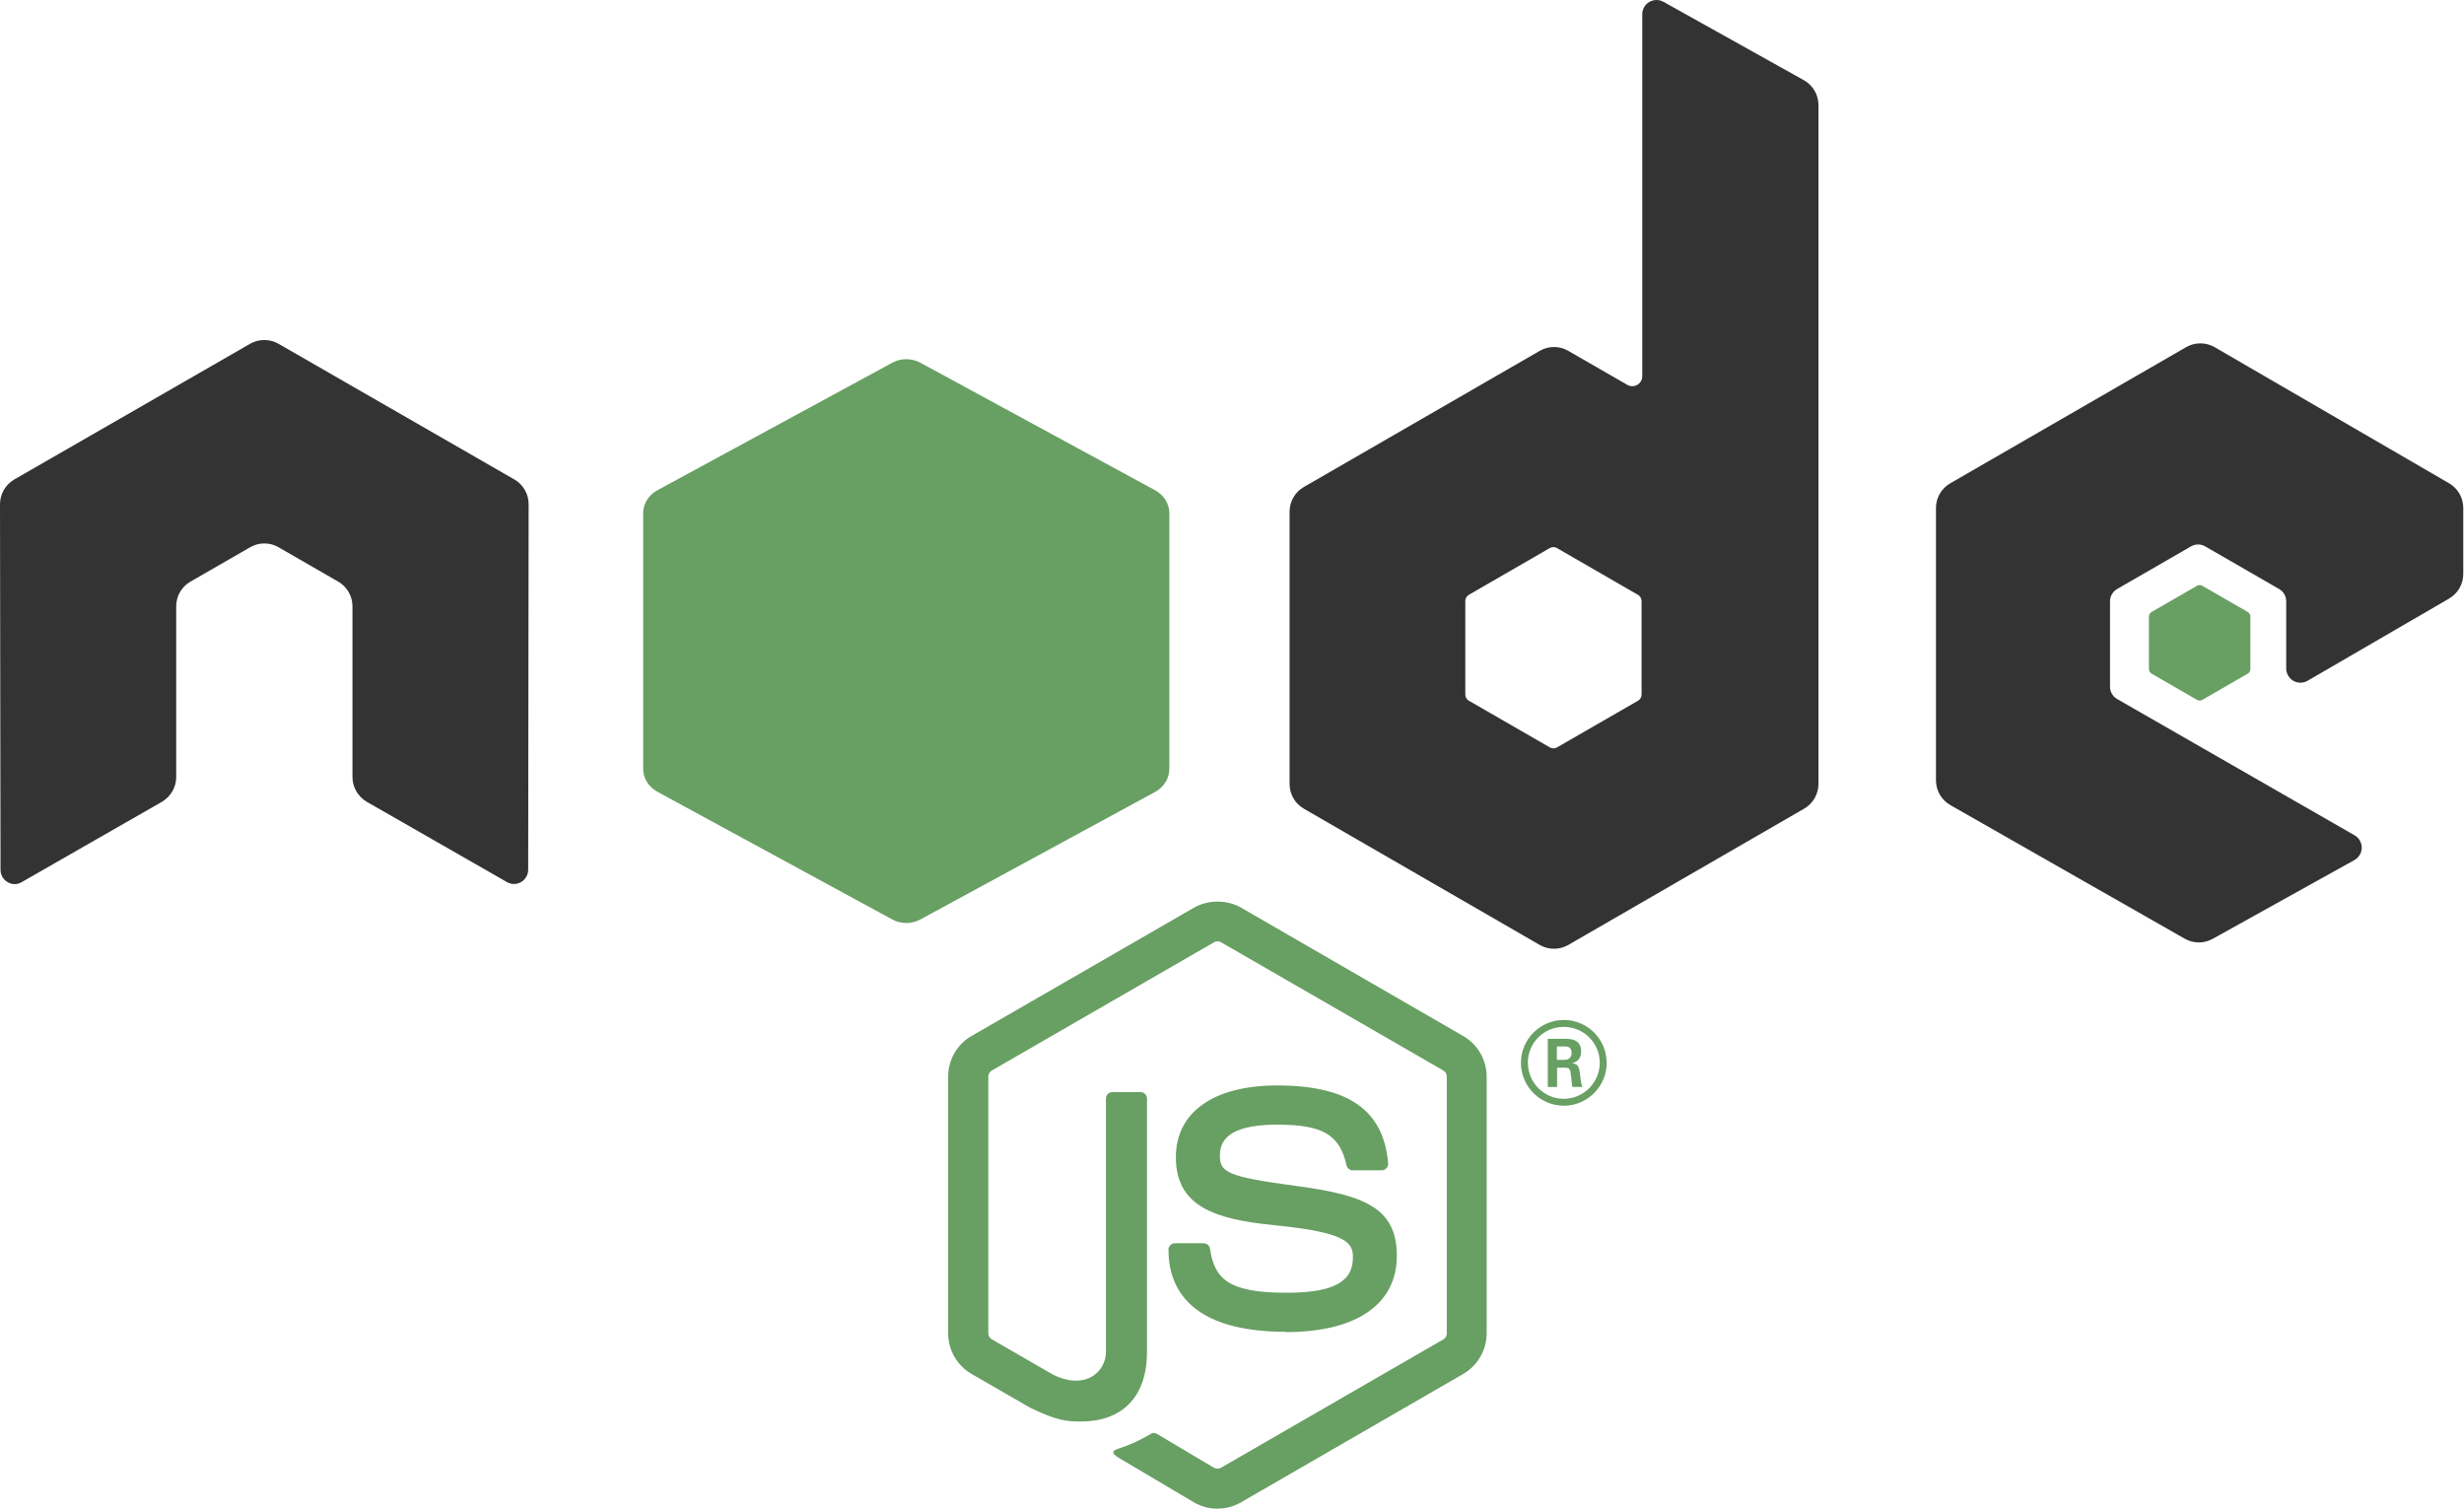 <svg width="590" height="362" viewBox="0 0 590 362" fill="none" xmlns="http://www.w3.org/2000/svg">
<g clip-path="url(#clip0)">
<path d="M291.53 361.239C289.583 361.239 287.65 360.729 285.943 359.746L268.16 349.218C265.504 347.733 266.8 347.207 267.676 346.905C271.218 345.665 271.936 345.385 275.716 343.238C276.114 343.011 276.634 343.091 277.04 343.331L290.702 351.438C291.195 351.705 291.895 351.705 292.352 351.438L345.619 320.691C346.112 320.411 346.432 319.838 346.432 319.251V257.785C346.432 257.172 346.112 256.625 345.608 256.318L292.363 225.598C291.87 225.305 291.216 225.305 290.723 225.598L237.488 256.318C236.972 256.612 236.644 257.185 236.644 257.772V319.238C236.644 319.825 236.964 320.385 237.471 320.665L252.058 329.091C259.978 333.051 264.818 328.385 264.818 323.691V263.025C264.818 262.158 265.498 261.492 266.364 261.492H273.111C273.951 261.492 274.644 262.158 274.644 263.025V323.718C274.644 334.278 268.884 340.345 258.871 340.345C255.791 340.345 253.364 340.345 246.591 337.011L232.618 328.958C229.164 326.958 227.031 323.225 227.031 319.238V257.772C227.031 253.772 229.164 250.038 232.618 248.065L285.938 217.305C289.311 215.398 293.791 215.398 297.138 217.305L350.391 248.078C353.831 250.065 355.977 253.785 355.977 257.785V319.251C355.977 323.238 353.831 326.958 350.391 328.958L297.138 359.718C295.431 360.705 293.498 361.211 291.524 361.211" fill="#689F63"/>
<path d="M307.983 318.885C284.676 318.885 279.79 308.186 279.79 299.213C279.79 298.359 280.478 297.679 281.332 297.679H288.212C288.972 297.679 289.612 298.233 289.732 298.983C290.772 305.994 293.866 309.53 307.959 309.53C319.185 309.53 323.959 306.994 323.959 301.041C323.959 297.614 322.599 295.067 305.159 293.361C290.572 291.921 281.559 288.707 281.559 277.041C281.559 266.294 290.626 259.894 305.812 259.894C322.865 259.894 331.319 265.814 332.385 278.534C332.425 278.974 332.265 279.401 331.972 279.721C331.679 280.028 331.265 280.214 330.839 280.214H323.919C323.199 280.214 322.572 279.708 322.425 279.014C320.759 271.641 316.732 269.281 305.786 269.281C293.532 269.281 292.106 273.548 292.106 276.748C292.106 280.628 293.786 281.761 310.319 283.947C326.692 286.121 334.465 289.187 334.465 300.694C334.465 312.294 324.785 318.947 307.906 318.947L307.983 318.885ZM372.785 253.761H374.572C376.039 253.761 376.319 252.734 376.319 252.134C376.319 250.561 375.239 250.561 374.639 250.561H372.799L372.785 253.761ZM370.612 248.721H374.572C375.932 248.721 378.599 248.721 378.599 251.761C378.599 253.881 377.239 254.321 376.425 254.588C378.012 254.694 378.119 255.734 378.332 257.201C378.439 258.121 378.612 259.708 378.932 260.241H376.492C376.425 259.708 376.052 256.774 376.052 256.614C375.892 255.961 375.665 255.641 374.852 255.641H372.839V260.254H370.612V248.721ZM365.852 254.454C365.852 259.228 369.705 263.094 374.439 263.094C379.212 263.094 383.065 259.148 383.065 254.454C383.065 249.668 379.159 245.868 374.425 245.868C369.759 245.868 365.839 249.614 365.839 254.441L365.852 254.454ZM384.719 254.481C384.719 260.134 380.092 264.748 374.452 264.748C368.852 264.748 364.185 260.188 364.185 254.481C364.185 248.668 368.959 244.214 374.452 244.214C379.985 244.214 384.705 248.681 384.705 254.481" fill="#689F63"/>
<path fill-rule="evenodd" clip-rule="evenodd" d="M126.581 120.733C126.581 118.28 125.288 116.026 123.17 114.806L66.696 82.313C65.743 81.753 64.674 81.46 63.592 81.42H63.008C61.925 81.46 60.857 81.753 59.888 82.313L3.416 114.806C1.312 116.033 0 118.286 0 120.74L0.124 208.26C0.124 209.473 0.751 210.606 1.817 211.206C2.857 211.846 4.164 211.846 5.204 211.206L38.777 191.98C40.897 190.718 42.191 188.489 42.191 186.06V145.173C42.191 142.733 43.484 140.48 45.597 139.266L59.891 131.034C60.952 130.421 62.117 130.117 63.304 130.117C64.472 130.117 65.664 130.418 66.696 131.033L80.983 139.262C83.097 140.476 84.396 142.729 84.396 145.169V186.053C84.396 188.48 85.707 190.72 87.816 191.973L121.368 211.186C122.421 211.813 123.732 211.813 124.781 211.186C125.816 210.586 126.472 209.453 126.472 208.24L126.581 120.733ZM393.071 166.301C393.071 166.91 392.747 167.474 392.218 167.776L372.821 178.957C372.294 179.26 371.643 179.26 371.118 178.957L351.718 167.776C351.185 167.473 350.865 166.909 350.865 166.301V143.906C350.865 143.296 351.185 142.733 351.705 142.426L371.091 131.226C371.625 130.92 372.278 130.92 372.811 131.226L392.211 142.426C392.745 142.733 393.065 143.296 393.065 143.906L393.071 166.301ZM398.311 0.432C397.253 -0.157 395.965 -0.141 394.919 0.468C393.879 1.081 393.237 2.201 393.237 3.415V90.081C393.237 90.934 392.783 91.721 392.045 92.148C391.311 92.575 390.398 92.575 389.658 92.148L375.511 84C373.405 82.781 370.81 82.781 368.695 84L312.202 116.604C310.091 117.817 308.789 120.07 308.789 122.497V187.724C308.789 190.164 310.091 192.404 312.202 193.63L368.695 226.257C370.805 227.47 373.402 227.47 375.518 226.257L432.011 193.617C434.118 192.39 435.425 190.15 435.425 187.71V25.151C435.425 22.676 434.078 20.4 431.918 19.191L398.311 0.432ZM586.435 143.317C588.534 142.098 589.826 139.848 589.826 137.421V121.613C589.826 119.181 588.532 116.937 586.43 115.713L530.296 83.126C528.176 81.9 525.576 81.9 523.456 83.126L466.976 115.726C464.856 116.953 463.563 119.193 463.563 121.633V186.833C463.563 189.286 464.883 191.553 467.003 192.766L523.123 224.753C525.19 225.94 527.723 225.953 529.816 224.793L563.763 205.926C564.83 205.326 565.51 204.193 565.51 202.966C565.51 201.74 564.856 200.593 563.79 199.993L506.963 167.38C505.896 166.78 505.243 165.646 505.243 164.433V143.98C505.243 142.758 505.883 141.633 506.95 141.025L524.63 130.825C525.683 130.212 526.976 130.212 528.03 130.825L545.723 141.025C546.776 141.625 547.43 142.758 547.43 143.972V160.052C547.43 161.265 548.083 162.398 549.136 163.012C550.19 163.612 551.496 163.612 552.55 162.998L586.435 143.317Z" fill="#333333"/>
<path fill-rule="evenodd" clip-rule="evenodd" d="M526.05 140.266C526.45 140.03 526.952 140.03 527.357 140.266L538.197 146.52C538.602 146.754 538.85 147.186 538.85 147.653V160.173C538.85 160.64 538.602 161.072 538.197 161.306L527.357 167.56C526.952 167.796 526.45 167.796 526.05 167.56L515.217 161.306C514.804 161.072 514.55 160.64 514.55 160.173V147.653C514.55 147.186 514.79 146.754 515.204 146.52L526.05 140.266Z" fill="#689F63"/>
<path fill-rule="evenodd" clip-rule="evenodd" d="M213.63 86.864C215.704 85.712 218.303 85.712 220.405 86.864L276.612 117.399C278.714 118.545 280 120.654 280 122.933V184.067C280 186.346 278.714 188.455 276.612 189.601L220.405 220.136C218.303 221.288 215.704 221.288 213.63 220.136L157.457 189.601C155.314 188.455 154 186.346 154 184.067V122.933C154 120.654 155.245 118.545 157.388 117.399L213.63 86.864Z" fill="#689F63"/>
</g>
<defs>
<clipPath id="clip0">
<rect width="589.827" height="361.238" fill="white"/>
</clipPath>
</defs>
</svg>
